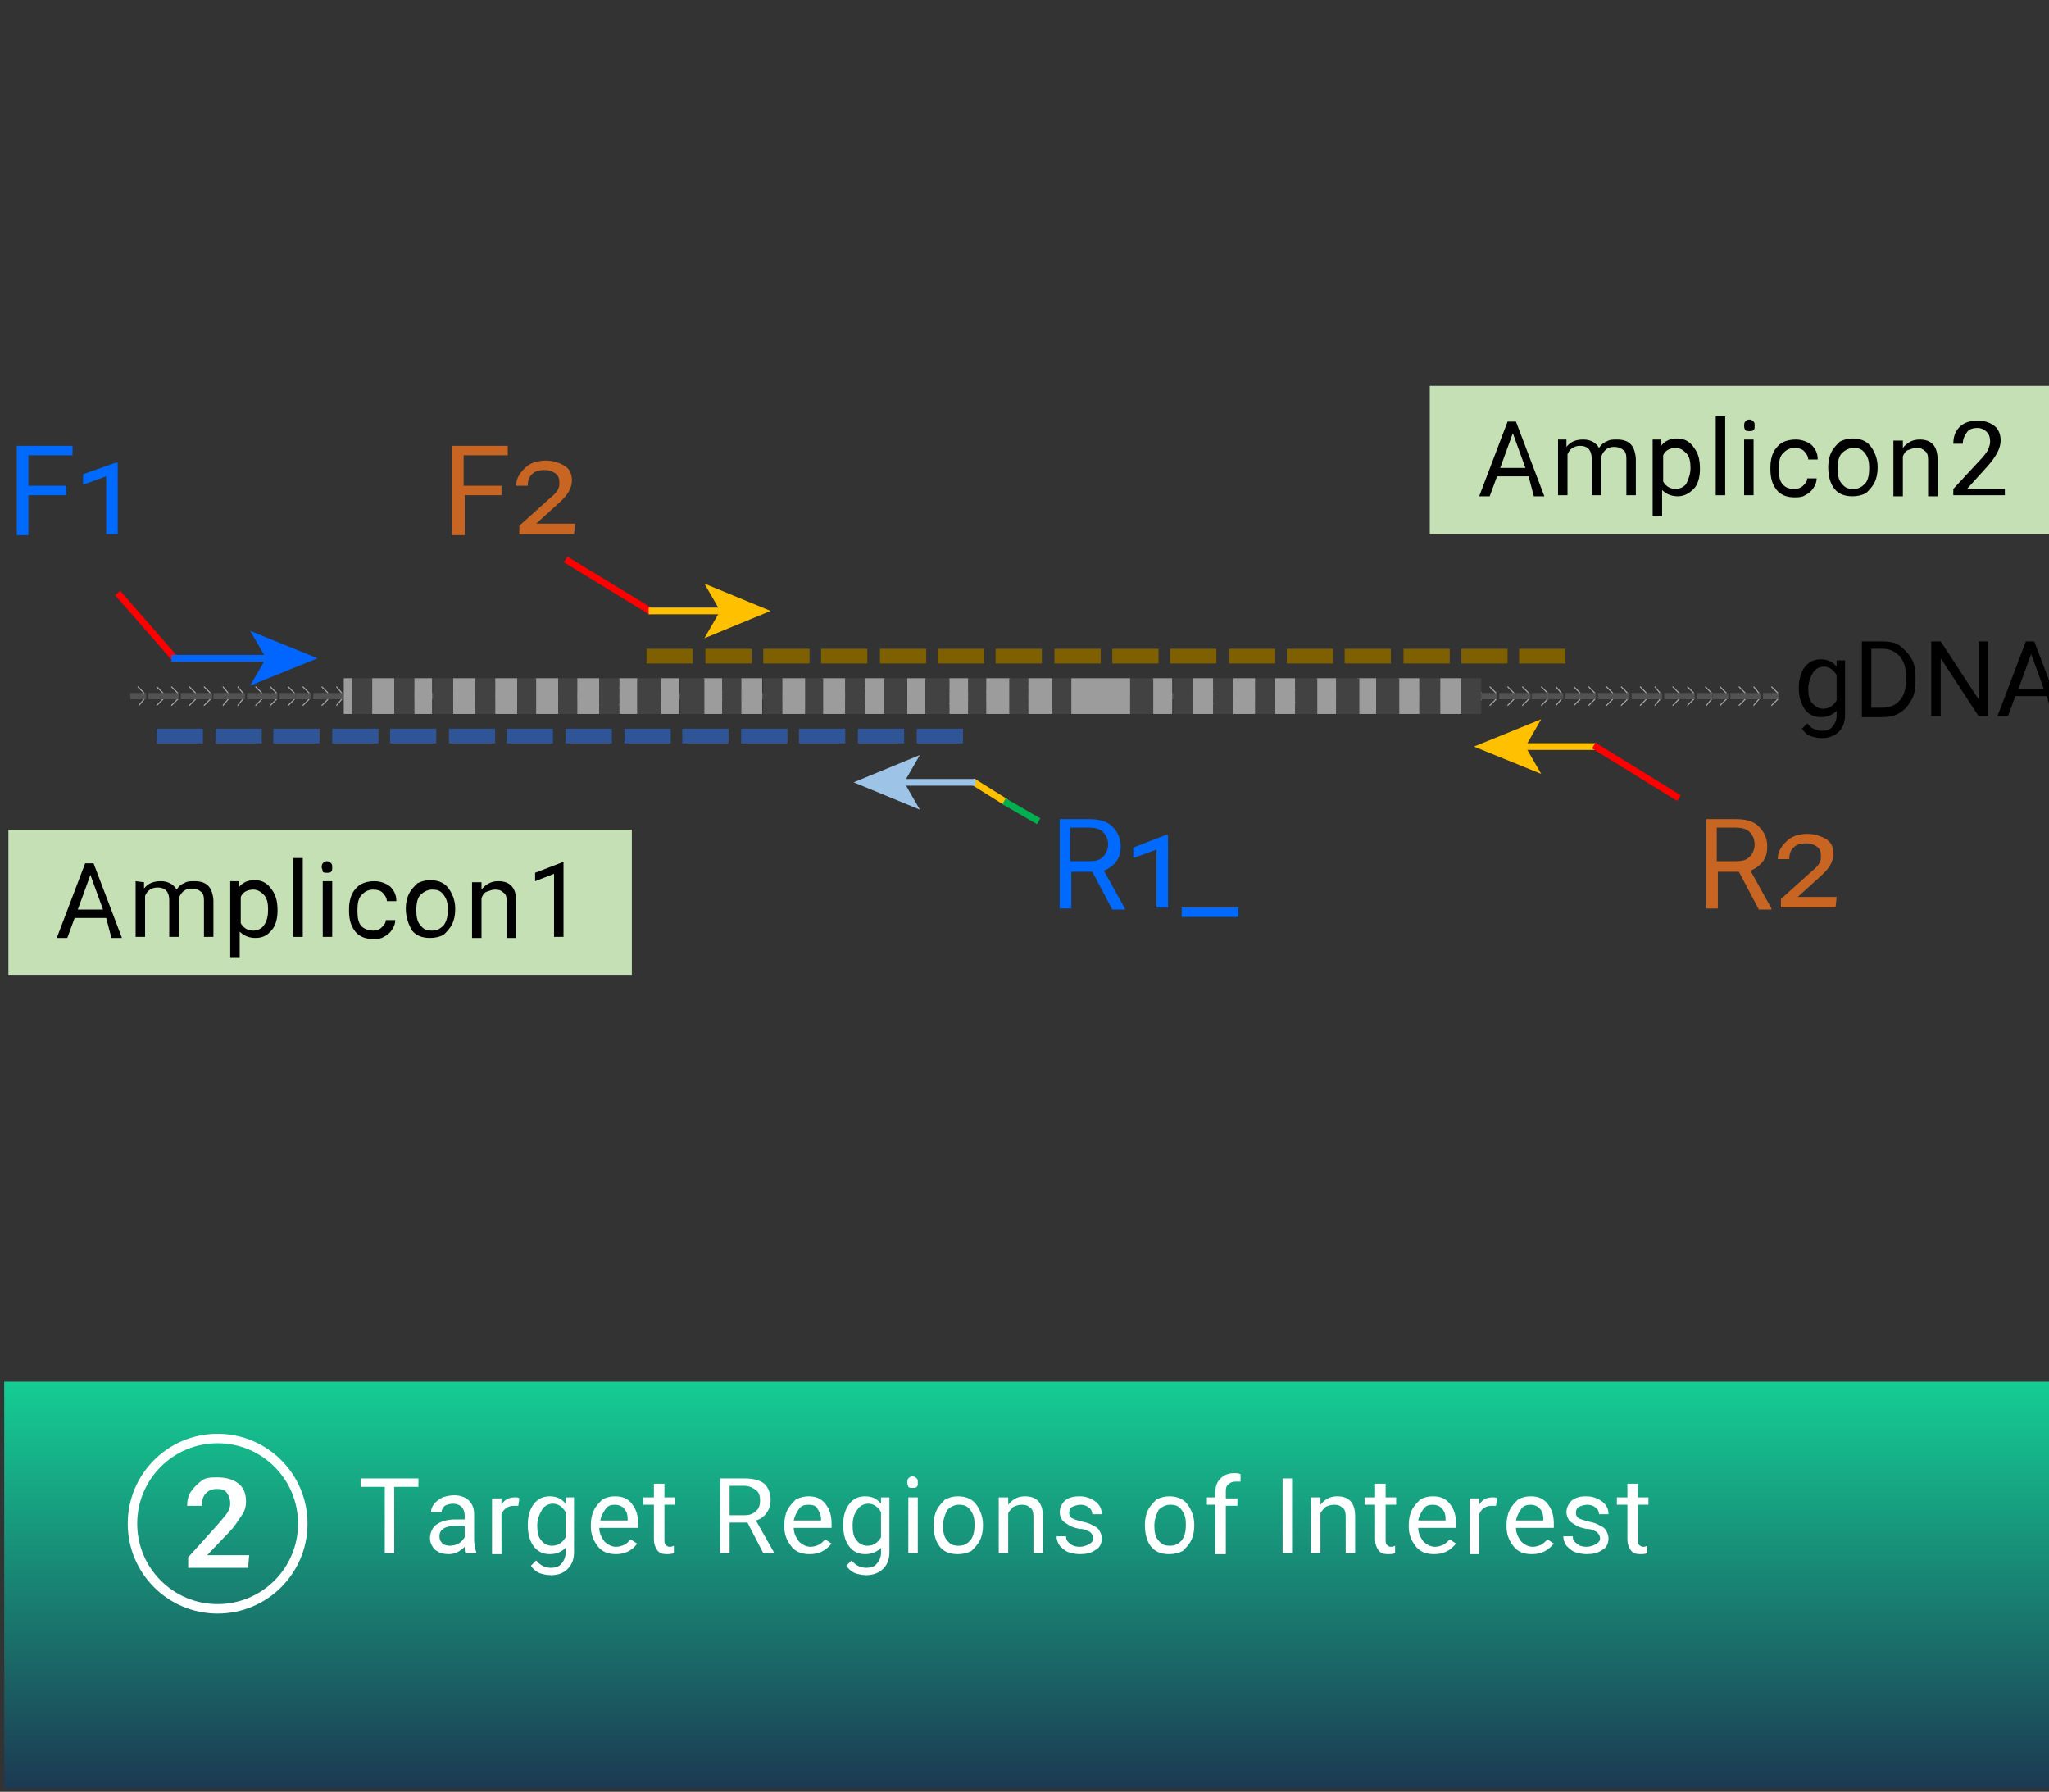 <?xml version="1.0" encoding="utf-8"?>
<!-- Generator: Adobe Illustrator 21.1.0, SVG Export Plug-In . SVG Version: 6.00 Build 0)  -->
<!DOCTYPE svg PUBLIC "-//W3C//DTD SVG 1.1//EN" "http://www.w3.org/Graphics/SVG/1.1/DTD/svg11.dtd">
<svg version="1.1" xmlns="http://www.w3.org/2000/svg" xmlns:xlink="http://www.w3.org/1999/xlink" x="0px" y="0px"
	 viewBox="0 0 194.9 170.4" style="enable-background:new 0 0 194.9 170.4;" xml:space="preserve">
<rect x="0" y="0" width="194.9" height="170.4" fill="#333333" stroke="none"/>
<style type="text/css">
	.st0{fill:#FFFFFF;}
	.st1{fill:#3AA47D;}
	.st2{fill:#373E49;}
	.st3{fill:url(#SVGID_1_);}
	.st4{fill:none;stroke:#FFFFFF;stroke-width:0.9;stroke-miterlimit:10;}
	.st5{fill:#2F5597;}
	.st6{fill:#7F6000;}
	.st7{fill:#B5B5B5;}
	.st8{fill:none;stroke:#ADADAD;stroke-width:9.554537e-02;stroke-miterlimit:10;}
	.st9{fill:#525252;}
	.st10{fill:#9C9C9C;}
	.st11{fill:#424242;}
	.st12{fill:#006AFF;}
	.st13{fill:#C96522;}
	.st14{fill:#C5E0B4;}
	.st15{fill:none;stroke:#FF0000;stroke-width:0.637;stroke-miterlimit:10;}
	.st16{fill:none;stroke:#0066FF;stroke-width:0.637;stroke-miterlimit:10;}
	.st17{fill:#0066FF;}
	.st18{fill:none;stroke:#FFC000;stroke-width:0.637;stroke-miterlimit:10;}
	.st19{fill:#FFC000;}
	.st20{fill:none;stroke:#00B050;stroke-width:0.637;stroke-miterlimit:10;}
	.st21{fill:none;stroke:#9DC3E6;stroke-width:0.637;stroke-miterlimit:10;}
	.st22{fill:#9DC3E6;}
	.st23{fill:url(#SVGID_2_);}
	.st24{fill:none;stroke:#FF2727;stroke-width:1.32;stroke-linecap:round;stroke-miterlimit:10;}
	.st25{fill:none;stroke:#2881FF;stroke-width:1.32;stroke-miterlimit:10;}
	.st26{fill:none;stroke:#5B7AAF;stroke-width:1.32;stroke-miterlimit:10;}
	.st27{fill:none;stroke:#BDD7EF;stroke-width:1.32;stroke-miterlimit:10;}
	.st28{fill:none;stroke:#2CC472;stroke-width:1.32;stroke-linecap:round;stroke-miterlimit:10;}
	.st29{fill:none;stroke:#FFC000;stroke-width:1.32;stroke-miterlimit:10;}
	.st30{fill:none;stroke:#21BF69;stroke-width:1.32;stroke-linecap:round;stroke-miterlimit:10;}
	.st31{fill:none;stroke:#A2883A;stroke-width:1.32;stroke-miterlimit:10;}
	.st32{fill:none;stroke:#997F2C;stroke-width:1.32;stroke-miterlimit:10;}
	.st33{fill:none;stroke:#FF5656;stroke-width:1.32;stroke-linecap:round;stroke-miterlimit:10;}
	.st34{fill:url(#SVGID_3_);}
	.st35{fill:none;stroke:#FF2727;stroke-width:0.978;stroke-linecap:round;stroke-miterlimit:10;}
	.st36{fill:none;stroke:#2881FF;stroke-width:0.978;stroke-miterlimit:10;}
	.st37{fill:none;stroke:#5B7AAF;stroke-width:0.978;stroke-miterlimit:10;}
	.st38{fill:none;stroke:#BDD7EF;stroke-width:0.978;stroke-miterlimit:10;}
	.st39{fill:none;stroke:#2CC472;stroke-width:0.978;stroke-linecap:round;stroke-miterlimit:10;}
	.st40{fill:none;stroke:#FFC000;stroke-width:0.978;stroke-miterlimit:10;}
	.st41{fill:none;stroke:#C96522;stroke-miterlimit:10;}
</style>
<g id="Layer_2">
</g>
<g id="Layer_4">
</g>
<g id="Layer_5">
	<g id="Layer_5_1_">
		<g>
			<rect x="14.9" y="69.3" class="st5" width="4.4" height="1.4"/>
			<rect x="20.5" y="69.3" class="st5" width="4.4" height="1.4"/>
			<rect x="26" y="69.3" class="st5" width="4.4" height="1.4"/>
			<rect x="31.6" y="69.3" class="st5" width="4.4" height="1.4"/>
			<rect x="37.1" y="69.3" class="st5" width="4.4" height="1.4"/>
			<rect x="42.7" y="69.3" class="st5" width="4.4" height="1.4"/>
			<rect x="48.2" y="69.3" class="st5" width="4.4" height="1.4"/>
			<rect x="53.8" y="69.3" class="st5" width="4.4" height="1.4"/>
			<rect x="59.4" y="69.3" class="st5" width="4.4" height="1.4"/>
			<rect x="64.9" y="69.3" class="st5" width="4.4" height="1.4"/>
			<rect x="70.5" y="69.3" class="st5" width="4.4" height="1.4"/>
			<rect x="76" y="69.3" class="st5" width="4.4" height="1.4"/>
			<rect x="81.6" y="69.3" class="st5" width="4.4" height="1.4"/>
			<rect x="87.2" y="69.3" class="st5" width="4.4" height="1.4"/>
			<g>
				<rect x="61.5" y="61.7" class="st6" width="4.4" height="1.4"/>
				<rect x="67.1" y="61.7" class="st6" width="4.4" height="1.4"/>
				<rect x="72.6" y="61.7" class="st6" width="4.4" height="1.4"/>
				<rect x="78.1" y="61.7" class="st6" width="4.4" height="1.4"/>
				<rect x="83.7" y="61.7" class="st6" width="4.4" height="1.4"/>
				<rect x="89.2" y="61.7" class="st6" width="4.4" height="1.4"/>
				<rect x="94.7" y="61.7" class="st6" width="4.4" height="1.4"/>
				<rect x="100.3" y="61.7" class="st6" width="4.4" height="1.4"/>
				<rect x="105.8" y="61.7" class="st6" width="4.4" height="1.4"/>
				<rect x="111.3" y="61.7" class="st6" width="4.4" height="1.4"/>
				<rect x="116.9" y="61.7" class="st6" width="4.4" height="1.4"/>
				<rect x="122.4" y="61.7" class="st6" width="4.4" height="1.4"/>
				<rect x="127.9" y="61.7" class="st6" width="4.4" height="1.4"/>
				<rect x="133.5" y="61.7" class="st6" width="4.4" height="1.4"/>
				<rect x="139" y="61.7" class="st6" width="4.4" height="1.4"/>
				<rect x="144.5" y="61.7" class="st6" width="4.4" height="1.4"/>
				<g>
					<polyline class="st8" points="13.1,65.3 13.7,65.9 13.7,66.5 13.2,67.1 					"/>
					<polyline class="st8" points="14.9,65.3 15.5,65.9 15.5,66.5 14.9,67.1 					"/>
					<rect x="12.4" y="65.9" class="st9" width="1.5" height="0.6"/>
					<rect x="14.1" y="65.9" class="st9" width="1.5" height="0.6"/>
				</g>
				<g>
					<polyline class="st8" points="16.3,65.3 16.9,65.9 16.9,66.5 16.3,67.1 					"/>
					<polyline class="st8" points="18,65.3 18.6,65.9 18.6,66.5 18,67.1 					"/>
					<rect x="15.5" y="65.9" class="st9" width="1.5" height="0.6"/>
					<rect x="17.2" y="65.9" class="st9" width="1.5" height="0.6"/>
				</g>
				<g>
					<polyline class="st8" points="19.4,65.3 20,65.9 20,66.5 19.4,67.1 					"/>
					<polyline class="st8" points="21.2,65.3 21.7,65.9 21.7,66.5 21.2,67.1 					"/>
					<rect x="18.7" y="65.9" class="st9" width="1.5" height="0.6"/>
					<rect x="20.3" y="65.9" class="st9" width="1.5" height="0.6"/>
				</g>
				<g>
					<polyline class="st8" points="22.6,65.3 23.1,65.9 23.1,66.5 22.6,67.1 					"/>
					<polyline class="st8" points="24.3,65.3 24.9,65.9 24.9,66.5 24.3,67.1 					"/>
					<rect x="21.8" y="65.9" class="st9" width="1.5" height="0.6"/>
					<rect x="23.5" y="65.9" class="st9" width="1.5" height="0.6"/>
				</g>
				<g>
					<polyline class="st8" points="25.7,65.3 26.3,65.9 26.3,66.5 25.7,67.1 					"/>
					<polyline class="st8" points="27.4,65.3 28,65.9 28,66.5 27.4,67.1 					"/>
					<rect x="24.9" y="65.9" class="st9" width="1.5" height="0.6"/>
					<rect x="26.6" y="65.9" class="st9" width="1.5" height="0.6"/>
				</g>
				<g>
					<polyline class="st8" points="28.8,65.3 29.4,65.9 29.4,66.5 28.8,67.1 					"/>
					<polyline class="st8" points="30.6,65.3 31.2,65.9 31.2,66.5 30.6,67.1 					"/>
					<rect x="28.1" y="65.9" class="st9" width="1.5" height="0.6"/>
					<rect x="29.8" y="65.9" class="st9" width="1.5" height="0.6"/>
				</g>
				<g>
					<polyline class="st8" points="32,65.3 32.5,65.9 32.5,66.5 32,67.1 					"/>
					<polyline class="st8" points="33.7,65.3 34.3,65.9 34.3,66.5 33.7,67.1 					"/>
					<rect x="31.2" y="65.9" class="st9" width="1.5" height="0.6"/>
					<rect x="32.9" y="65.9" class="st9" width="1.5" height="0.6"/>
				</g>
				<g>
					<polyline class="st8" points="35.1,65.3 35.7,65.9 35.7,66.5 35.1,67.1 					"/>
					<polyline class="st8" points="36.8,65.3 37.4,65.9 37.4,66.5 36.9,67.1 					"/>
					<rect x="34.3" y="65.9" class="st9" width="1.5" height="0.6"/>
					<rect x="36" y="65.9" class="st9" width="1.5" height="0.6"/>
				</g>
				<g>
					<polyline class="st8" points="38.2,65.3 38.8,65.9 38.8,66.5 38.2,67.1 					"/>
					<polyline class="st8" points="40,65.3 40.6,65.9 40.6,66.5 40,67.1 					"/>
					<rect x="37.5" y="65.9" class="st9" width="1.5" height="0.6"/>
					<rect x="39.2" y="65.9" class="st9" width="1.5" height="0.6"/>
				</g>
				<g>
					<polyline class="st8" points="41.4,65.3 41.9,65.9 41.9,66.5 41.4,67.1 					"/>
					<polyline class="st8" points="43.1,65.3 43.7,65.9 43.7,66.5 43.1,67.1 					"/>
					<rect x="40.6" y="65.9" class="st9" width="1.5" height="0.6"/>
					<rect x="42.3" y="65.9" class="st9" width="1.5" height="0.6"/>
				</g>
				<g>
					<polyline class="st8" points="44.5,65.3 45.1,65.9 45.1,66.5 44.5,67.1 					"/>
					<polyline class="st8" points="46.3,65.3 46.8,65.9 46.8,66.5 46.3,67.1 					"/>
					<rect x="43.7" y="65.9" class="st9" width="1.5" height="0.6"/>
					<rect x="45.4" y="65.9" class="st9" width="1.5" height="0.6"/>
				</g>
				<g>
					<polyline class="st8" points="47.6,65.3 48.2,65.9 48.2,66.5 47.6,67.1 					"/>
					<polyline class="st8" points="49.4,65.3 50,65.9 50,66.5 49.4,67.1 					"/>
					<rect x="46.9" y="65.9" class="st9" width="1.5" height="0.6"/>
					<rect x="48.6" y="65.9" class="st9" width="1.5" height="0.6"/>
				</g>
				<g>
					<polyline class="st8" points="50.8,65.3 51.3,65.9 51.3,66.5 50.8,67.1 					"/>
					<polyline class="st8" points="52.5,65.3 53.1,65.9 53.1,66.5 52.5,67.1 					"/>
					<rect x="50" y="65.9" class="st9" width="1.5" height="0.6"/>
					<rect x="51.7" y="65.9" class="st9" width="1.5" height="0.6"/>
				</g>
				<g>
					<polyline class="st8" points="53.9,65.3 54.5,65.9 54.5,66.5 53.9,67.1 					"/>
					<polyline class="st8" points="55.7,65.3 56.2,65.9 56.2,66.5 55.7,67.1 					"/>
					<rect x="53.1" y="65.9" class="st9" width="1.5" height="0.6"/>
					<rect x="54.8" y="65.9" class="st9" width="1.5" height="0.6"/>
				</g>
				<g>
					<polyline class="st8" points="57,65.3 57.6,65.9 57.6,66.5 57,67.1 					"/>
					<polyline class="st8" points="58.8,65.3 59.4,65.9 59.4,66.5 58.8,67.1 					"/>
					<rect x="56.3" y="65.9" class="st9" width="1.5" height="0.6"/>
					<rect x="58" y="65.9" class="st9" width="1.5" height="0.6"/>
				</g>
				<g>
					<polyline class="st8" points="60.2,65.3 60.8,65.9 60.8,66.5 60.2,67.1 					"/>
					<polyline class="st8" points="61.9,65.3 62.5,65.9 62.5,66.5 61.9,67.1 					"/>
					<rect x="59.4" y="65.9" class="st9" width="1.5" height="0.6"/>
					<rect x="61.1" y="65.9" class="st9" width="1.5" height="0.6"/>
				</g>
				<g>
					<polyline class="st8" points="63.3,65.3 63.9,65.9 63.9,66.5 63.3,67.1 					"/>
					<polyline class="st8" points="65.1,65.3 65.6,65.9 65.6,66.5 65.1,67.1 					"/>
					<rect x="62.6" y="65.9" class="st9" width="1.5" height="0.6"/>
					<rect x="64.2" y="65.9" class="st9" width="1.5" height="0.6"/>
				</g>
				<g>
					<polyline class="st8" points="66.4,65.3 67,65.9 67,66.5 66.5,67.1 					"/>
					<polyline class="st8" points="68.2,65.3 68.8,65.9 68.8,66.5 68.2,67.1 					"/>
					<rect x="65.7" y="65.9" class="st9" width="1.5" height="0.6"/>
					<rect x="67.4" y="65.9" class="st9" width="1.5" height="0.6"/>
				</g>
				<g>
					<polyline class="st8" points="69.6,65.3 70.2,65.9 70.2,66.5 69.6,67.1 					"/>
					<polyline class="st8" points="71.3,65.3 71.9,65.9 71.9,66.5 71.3,67.1 					"/>
					<rect x="68.8" y="65.9" class="st9" width="1.5" height="0.6"/>
					<rect x="70.5" y="65.9" class="st9" width="1.5" height="0.6"/>
				</g>
				<g>
					<polyline class="st8" points="72.7,65.3 73.3,65.9 73.3,66.5 72.7,67.1 					"/>
					<polyline class="st8" points="74.5,65.3 75,65.9 75,66.5 74.5,67.1 					"/>
					<rect x="72" y="65.9" class="st9" width="1.5" height="0.6"/>
					<rect x="73.6" y="65.9" class="st9" width="1.5" height="0.6"/>
				</g>
				<g>
					<polyline class="st8" points="75.9,65.3 76.4,65.9 76.4,66.5 75.9,67.1 					"/>
					<polyline class="st8" points="77.6,65.3 78.2,65.9 78.2,66.5 77.6,67.1 					"/>
					<rect x="75.1" y="65.9" class="st9" width="1.5" height="0.6"/>
					<rect x="76.8" y="65.9" class="st9" width="1.5" height="0.6"/>
				</g>
				<g>
					<polyline class="st8" points="79,65.3 79.6,65.9 79.6,66.5 79,67.1 					"/>
					<polyline class="st8" points="80.7,65.3 81.3,65.9 81.3,66.5 80.7,67.1 					"/>
					<rect x="78.2" y="65.9" class="st9" width="1.5" height="0.6"/>
					<rect x="79.9" y="65.9" class="st9" width="1.5" height="0.6"/>
				</g>
				<g>
					<polyline class="st8" points="82.1,65.3 82.7,65.9 82.7,66.5 82.1,67.1 					"/>
					<polyline class="st8" points="83.9,65.3 84.4,65.9 84.4,66.5 83.9,67.1 					"/>
					<rect x="81.4" y="65.9" class="st9" width="1.5" height="0.6"/>
					<rect x="83" y="65.9" class="st9" width="1.5" height="0.6"/>
				</g>
				<g>
					<polyline class="st8" points="85.3,65.3 85.8,65.9 85.8,66.5 85.3,67.1 					"/>
					<polyline class="st8" points="87,65.3 87.6,65.9 87.6,66.5 87,67.1 					"/>
					<rect x="84.5" y="65.9" class="st9" width="1.5" height="0.6"/>
					<rect x="86.2" y="65.9" class="st9" width="1.5" height="0.6"/>
				</g>
				<g>
					<polyline class="st8" points="88.4,65.3 89,65.9 89,66.5 88.4,67.1 					"/>
					<polyline class="st8" points="90.1,65.3 90.7,65.9 90.7,66.5 90.1,67.1 					"/>
					<rect x="87.6" y="65.9" class="st9" width="1.5" height="0.6"/>
					<rect x="89.3" y="65.9" class="st9" width="1.5" height="0.6"/>
				</g>
				<g>
					<polyline class="st8" points="91.5,65.3 92.1,65.9 92.1,66.5 91.5,67.1 					"/>
					<polyline class="st8" points="93.3,65.3 93.9,65.9 93.9,66.5 93.3,67.1 					"/>
					<rect x="90.8" y="65.9" class="st9" width="1.5" height="0.6"/>
					<rect x="92.5" y="65.9" class="st9" width="1.5" height="0.6"/>
				</g>
				<g>
					<polyline class="st8" points="94.7,65.3 95.2,65.9 95.2,66.5 94.7,67.1 					"/>
					<polyline class="st8" points="96.4,65.3 97,65.9 97,66.5 96.4,67.1 					"/>
					<rect x="93.9" y="65.9" class="st9" width="1.5" height="0.6"/>
					<rect x="95.6" y="65.9" class="st9" width="1.5" height="0.6"/>
				</g>
				<g>
					<polyline class="st8" points="97.8,65.3 98.4,65.9 98.4,66.5 97.8,67.1 					"/>
					<polyline class="st8" points="99.5,65.3 100.1,65.9 100.1,66.5 99.6,67.1 					"/>
					<rect x="97" y="65.9" class="st9" width="1.5" height="0.6"/>
					<rect x="98.7" y="65.9" class="st9" width="1.5" height="0.6"/>
				</g>
				<g>
					<polyline class="st8" points="100.9,65.3 101.5,65.9 101.5,66.5 100.9,67.1 					"/>
					<polyline class="st8" points="102.7,65.3 103.3,65.9 103.3,66.5 102.7,67.1 					"/>
					<rect x="100.2" y="65.9" class="st9" width="1.5" height="0.6"/>
					<rect x="101.9" y="65.9" class="st9" width="1.5" height="0.6"/>
				</g>
				<g>
					<polyline class="st8" points="104.1,65.3 104.6,65.9 104.6,66.5 104.1,67.1 					"/>
					<polyline class="st8" points="105.8,65.3 106.4,65.9 106.4,66.5 105.8,67.1 					"/>
					<rect x="103.3" y="65.9" class="st9" width="1.5" height="0.6"/>
					<rect x="105" y="65.9" class="st9" width="1.5" height="0.6"/>
				</g>
				<g>
					<polyline class="st8" points="107.2,65.3 107.8,65.9 107.8,66.5 107.2,67.1 					"/>
					<polyline class="st8" points="109,65.3 109.5,65.9 109.5,66.5 109,67.1 					"/>
					<rect x="106.4" y="65.9" class="st9" width="1.5" height="0.6"/>
					<rect x="108.1" y="65.9" class="st9" width="1.5" height="0.6"/>
				</g>
				<g>
					<polyline class="st8" points="110.3,65.3 110.9,65.9 110.9,66.5 110.3,67.1 					"/>
					<polyline class="st8" points="112.1,65.3 112.7,65.9 112.7,66.5 112.1,67.1 					"/>
					<rect x="109.6" y="65.9" class="st9" width="1.5" height="0.6"/>
					<rect x="111.3" y="65.9" class="st9" width="1.5" height="0.6"/>
				</g>
				<g>
					<polyline class="st8" points="113.5,65.3 114,65.9 114,66.5 113.5,67.1 					"/>
					<polyline class="st8" points="115.2,65.3 115.8,65.9 115.8,66.5 115.2,67.1 					"/>
					<rect x="112.7" y="65.9" class="st9" width="1.5" height="0.6"/>
					<rect x="114.4" y="65.9" class="st9" width="1.5" height="0.6"/>
				</g>
				<g>
					<polyline class="st8" points="116.6,65.3 117.2,65.9 117.2,66.5 116.6,67.1 					"/>
					<polyline class="st8" points="118.4,65.3 118.9,65.9 118.9,66.5 118.4,67.1 					"/>
					<rect x="115.9" y="65.9" class="st9" width="1.5" height="0.6"/>
					<rect x="117.5" y="65.9" class="st9" width="1.5" height="0.6"/>
				</g>
				<g>
					<polyline class="st8" points="119.7,65.3 120.3,65.9 120.3,66.5 119.7,67.1 					"/>
					<polyline class="st8" points="121.5,65.3 122.1,65.9 122.1,66.5 121.5,67.1 					"/>
					<rect x="119" y="65.9" class="st9" width="1.5" height="0.6"/>
					<rect x="120.7" y="65.9" class="st9" width="1.5" height="0.6"/>
				</g>
				<g>
					<polyline class="st8" points="122.9,65.3 123.5,65.9 123.5,66.5 122.9,67.1 					"/>
					<polyline class="st8" points="124.6,65.3 125.2,65.9 125.2,66.5 124.6,67.1 					"/>
					<rect x="122.1" y="65.9" class="st9" width="1.5" height="0.6"/>
					<rect x="123.8" y="65.9" class="st9" width="1.5" height="0.6"/>
				</g>
				<g>
					<polyline class="st8" points="126,65.3 126.6,65.9 126.6,66.5 126,67.1 					"/>
					<polyline class="st8" points="127.8,65.3 128.3,65.9 128.3,66.5 127.8,67.1 					"/>
					<rect x="125.3" y="65.9" class="st9" width="1.5" height="0.6"/>
					<rect x="126.9" y="65.9" class="st9" width="1.5" height="0.6"/>
				</g>
				<g>
					<polyline class="st8" points="129.1,65.3 129.7,65.9 129.7,66.5 129.2,67.1 					"/>
					<polyline class="st8" points="130.9,65.3 131.5,65.9 131.5,66.5 130.9,67.1 					"/>
					<rect x="128.4" y="65.9" class="st9" width="1.5" height="0.6"/>
					<rect x="130.1" y="65.9" class="st9" width="1.5" height="0.6"/>
				</g>
				<g>
					<polyline class="st8" points="132.3,65.3 132.9,65.9 132.9,66.5 132.3,67.1 					"/>
					<polyline class="st8" points="134,65.3 134.6,65.9 134.6,66.5 134,67.1 					"/>
					<rect x="131.5" y="65.9" class="st9" width="1.5" height="0.6"/>
					<rect x="133.2" y="65.9" class="st9" width="1.5" height="0.6"/>
				</g>
				<g>
					<polyline class="st8" points="135.4,65.3 136,65.9 136,66.5 135.4,67.1 					"/>
					<polyline class="st8" points="137.2,65.3 137.7,65.9 137.7,66.5 137.2,67.1 					"/>
					<rect x="134.7" y="65.9" class="st9" width="1.5" height="0.6"/>
					<rect x="136.3" y="65.9" class="st9" width="1.5" height="0.6"/>
				</g>
				<g>
					<polyline class="st8" points="138.6,65.3 139.1,65.9 139.1,66.5 138.6,67.1 					"/>
					<polyline class="st8" points="140.3,65.3 140.9,65.9 140.9,66.5 140.3,67.1 					"/>
					<rect x="137.8" y="65.9" class="st9" width="1.5" height="0.6"/>
					<rect x="139.5" y="65.9" class="st9" width="1.5" height="0.6"/>
				</g>
				<g>
					<polyline class="st8" points="141.7,65.3 142.3,65.9 142.3,66.5 141.7,67.1 					"/>
					<polyline class="st8" points="143.4,65.3 144,65.9 144,66.5 143.4,67.1 					"/>
					<rect x="140.9" y="65.9" class="st9" width="1.5" height="0.6"/>
					<rect x="142.6" y="65.9" class="st9" width="1.5" height="0.6"/>
				</g>
				<g>
					<polyline class="st8" points="144.8,65.3 145.4,65.9 145.4,66.5 144.8,67.1 					"/>
					<polyline class="st8" points="146.6,65.3 147.2,65.9 147.2,66.5 146.6,67.1 					"/>
					<rect x="144.1" y="65.9" class="st9" width="1.5" height="0.6"/>
					<rect x="145.7" y="65.9" class="st9" width="1.5" height="0.6"/>
				</g>
				<g>
					<polyline class="st8" points="148,65.3 148.5,65.9 148.5,66.5 148,67.1 					"/>
					<polyline class="st8" points="149.7,65.3 150.3,65.9 150.3,66.5 149.7,67.1 					"/>
					<rect x="147.2" y="65.9" class="st9" width="1.5" height="0.6"/>
					<rect x="148.9" y="65.9" class="st9" width="1.5" height="0.6"/>
				</g>
				<g>
					<polyline class="st8" points="151.1,65.3 151.7,65.9 151.7,66.5 151.1,67.1 					"/>
					<polyline class="st8" points="152.8,65.3 153.4,65.9 153.4,66.5 152.8,67.1 					"/>
					<rect x="150.3" y="65.9" class="st9" width="1.5" height="0.6"/>
					<rect x="152" y="65.9" class="st9" width="1.5" height="0.6"/>
				</g>
				<g>
					<polyline class="st8" points="154.2,65.3 154.8,65.9 154.8,66.5 154.2,67.1 					"/>
					<polyline class="st8" points="156,65.3 156.6,65.9 156.6,66.5 156,67.1 					"/>
					<rect x="153.5" y="65.9" class="st9" width="1.5" height="0.6"/>
					<rect x="155.2" y="65.9" class="st9" width="1.5" height="0.6"/>
				</g>
				<g>
					<polyline class="st8" points="157.4,65.3 157.9,65.9 157.9,66.5 157.4,67.1 					"/>
					<polyline class="st8" points="159.1,65.3 159.7,65.9 159.7,66.5 159.1,67.1 					"/>
					<rect x="156.6" y="65.9" class="st9" width="1.5" height="0.6"/>
					<rect x="158.3" y="65.9" class="st9" width="1.5" height="0.6"/>
				</g>
				<g>
					<polyline class="st8" points="160.5,65.3 161.1,65.9 161.1,66.5 160.5,67.1 					"/>
					<polyline class="st8" points="162.2,65.3 162.8,65.9 162.8,66.5 162.3,67.1 					"/>
					<rect x="159.7" y="65.9" class="st9" width="1.5" height="0.6"/>
					<rect x="161.4" y="65.9" class="st9" width="1.5" height="0.6"/>
				</g>
				<g>
					<polyline class="st8" points="163.6,65.3 164.2,65.9 164.2,66.5 163.6,67.1 					"/>
					<polyline class="st8" points="165.4,65.3 166,65.9 166,66.5 165.4,67.1 					"/>
					<rect x="162.9" y="65.9" class="st9" width="1.5" height="0.6"/>
					<rect x="164.6" y="65.9" class="st9" width="1.5" height="0.6"/>
				</g>
				<g>
					<polyline class="st8" points="166.8,65.3 167.3,65.9 167.3,66.5 166.8,67.1 					"/>
					<polyline class="st8" points="168.5,65.3 169.1,65.9 169.1,66.5 168.5,67.1 					"/>
					<rect x="166" y="65.9" class="st9" width="1.5" height="0.6"/>
					<rect x="167.7" y="65.9" class="st9" width="1.5" height="0.6"/>
				</g>
			</g>
			<rect x="32.7" y="64.5" class="st10" width="0.8" height="3.4"/>
			<rect x="35.4" y="64.5" class="st10" width="2.1" height="3.4"/>
			<rect x="50.9" y="64.5" class="st10" width="2.2" height="3.4"/>
			<rect x="54.9" y="64.5" class="st10" width="2.1" height="3.4"/>
			<rect x="58.9" y="64.5" class="st10" width="1.8" height="3.4"/>
			<rect x="62.9" y="64.5" class="st10" width="1.7" height="3.4"/>
			<rect x="66.9" y="64.5" class="st10" width="1.8" height="3.4"/>
			<rect x="70.5" y="64.5" class="st10" width="2" height="3.4"/>
			<rect x="74.4" y="64.5" class="st10" width="2.2" height="3.4"/>
			<rect x="78.2" y="64.5" class="st10" width="2.2" height="3.4"/>
			<rect x="82.3" y="64.5" class="st10" width="1.9" height="3.4"/>
			<rect x="86.3" y="64.5" class="st10" width="1.8" height="3.4"/>
			<rect x="90.3" y="64.5" class="st10" width="1.8" height="3.4"/>
			<rect x="97.8" y="64.5" class="st10" width="2.3" height="3.4"/>
			<rect x="109.6" y="64.5" class="st10" width="1.9" height="3.4"/>
			<rect x="113.5" y="64.5" class="st10" width="1.9" height="3.4"/>
			<rect x="121.3" y="64.5" class="st10" width="1.9" height="3.4"/>
			<rect x="125.2" y="64.5" class="st10" width="1.9" height="3.4"/>
			<rect x="129.1" y="64.5" class="st10" width="1.8" height="3.4"/>
			<rect x="135" y="64.5" class="st11" width="2" height="3.4"/>
			<rect x="138.9" y="64.5" class="st11" width="2" height="3.4"/>
			<rect x="133" y="64.5" class="st10" width="2" height="3.4"/>
			<rect x="137" y="64.5" class="st10" width="2" height="3.4"/>
			<rect x="117.3" y="64.5" class="st10" width="2.1" height="3.4"/>
			<rect x="93.8" y="64.5" class="st10" width="2.3" height="3.4"/>
			<rect x="101.9" y="64.5" class="st10" width="5.6" height="3.4"/>
			<rect x="43.1" y="64.5" class="st10" width="2.1" height="3.4"/>
			<rect x="47.1" y="64.5" class="st10" width="2.1" height="3.4"/>
			<rect x="39.4" y="64.5" class="st10" width="1.7" height="3.4"/>
			<rect x="33.5" y="64.5" class="st11" width="1.9" height="3.4"/>
			<rect x="41.2" y="64.5" class="st11" width="1.9" height="3.4"/>
			<rect x="37.5" y="64.5" class="st11" width="1.9" height="3.4"/>
			<rect x="45.2" y="64.5" class="st11" width="1.9" height="3.4"/>
			<rect x="53.1" y="64.5" class="st11" width="1.8" height="3.4"/>
			<rect x="57" y="64.5" class="st11" width="1.9" height="3.4"/>
			<rect x="60.6" y="64.5" class="st11" width="2.3" height="3.4"/>
			<rect x="64.7" y="64.5" class="st11" width="2.3" height="3.4"/>
			<rect x="68.7" y="64.5" class="st11" width="1.8" height="3.4"/>
			<rect x="72.6" y="64.5" class="st11" width="1.8" height="3.4"/>
			<rect x="76.6" y="64.5" class="st11" width="1.7" height="3.4"/>
			<rect x="80.4" y="64.5" class="st11" width="1.9" height="3.4"/>
			<rect x="84.1" y="64.5" class="st11" width="2.2" height="3.4"/>
			<rect x="92.1" y="64.5" class="st11" width="1.7" height="3.4"/>
			<rect x="96" y="64.5" class="st11" width="1.8" height="3.4"/>
			<rect x="100.1" y="64.5" class="st11" width="1.8" height="3.4"/>
			<rect x="107.5" y="64.5" class="st11" width="2.2" height="3.4"/>
			<rect x="111.6" y="64.5" class="st11" width="1.9" height="3.4"/>
			<rect x="115.4" y="64.5" class="st11" width="1.9" height="3.4"/>
			<rect x="119.4" y="64.5" class="st11" width="1.9" height="3.4"/>
			<rect x="127.1" y="64.5" class="st11" width="2.2" height="3.4"/>
			<rect x="130.9" y="64.5" class="st11" width="2.2" height="3.4"/>
			<rect x="123.2" y="64.5" class="st11" width="2.1" height="3.4"/>
			<rect x="88" y="64.5" class="st11" width="2.3" height="3.4"/>
			<rect x="49.2" y="64.5" class="st11" width="1.8" height="3.4"/>
			<g>
				<path class="st12" d="M6.3,47.1H2.7v3.8H1.6v-8.5h5.3v0.9H2.7v2.9h3.6L6.3,47.1L6.3,47.1z"/>
				<path class="st12" d="M11.2,50.8h-1.1v-5.5l-2.2,0.8v-1L11,44h0.2V50.8z"/>
			</g>
			<g>
				<path class="st13" d="M47.8,47.1h-3.6v3.8H43v-8.5h5.3v0.9h-4.2v2.9h3.6v0.9H47.8z"/>
				<path class="st13" d="M54.6,50.8h-5.2V50l3-2.7c0.5-0.4,0.8-0.8,0.8-1.2v-0.3c0-0.3-0.1-0.6-0.4-0.8s-0.6-0.3-1-0.3
					c-0.5,0-0.9,0.1-1.2,0.4s-0.4,0.6-0.4,1.1h-1.1c0-0.4,0.1-0.8,0.4-1.2s0.6-0.7,1-0.9s0.9-0.3,1.4-0.3c0.7,0,1.3,0.2,1.8,0.5
					s0.7,0.8,0.7,1.4c0,0.7-0.4,1.4-1.2,2.1l-2.2,2h3.7L54.6,50.8L54.6,50.8z"/>
			</g>
			<g>
				<path d="M171.1,65.4c0-0.8,0.2-1.5,0.6-2s0.9-0.7,1.5-0.7s1.1,0.2,1.5,0.7v-0.6h0.8V68c0,0.7-0.2,1.2-0.6,1.6
					c-0.4,0.4-1,0.6-1.6,0.6c-0.4,0-0.8-0.1-1.1-0.2s-0.6-0.4-0.8-0.7l0.5-0.5c0.4,0.5,0.9,0.7,1.4,0.7c0.4,0,0.8-0.1,1-0.4
					c0.2-0.2,0.4-0.6,0.4-1v-0.5c-0.4,0.4-0.9,0.6-1.5,0.6s-1.1-0.2-1.5-0.7C171.3,66.9,171.1,66.3,171.1,65.4z M172,65.5
					c0,0.6,0.1,1.1,0.4,1.4s0.6,0.5,1,0.5c0.6,0,1-0.3,1.3-0.8v-2.4c-0.3-0.5-0.7-0.8-1.2-0.8c-0.4,0-0.8,0.2-1,0.5
					S172,64.8,172,65.5z"/>
				<path d="M177.1,68.1V61h2c0.6,0,1.2,0.1,1.6,0.4s0.8,0.7,1.1,1.2s0.4,1.1,0.4,1.7v0.5c0,0.7-0.1,1.3-0.4,1.8
					c-0.3,0.5-0.6,0.9-1.1,1.2c-0.5,0.3-1,0.4-1.7,0.4h-1.9V68.1z M178,61.7v5.6h1c0.7,0,1.3-0.2,1.7-0.7c0.4-0.4,0.6-1.1,0.6-1.9
					v-0.4c0-0.8-0.2-1.4-0.6-1.9c-0.4-0.4-0.9-0.7-1.6-0.7H178z"/>
				<path d="M189.1,68.1h-0.9l-3.6-5.5v5.5h-0.9V61h0.9l3.6,5.5V61h0.9V68.1z"/>
				<path d="M194.7,66.2h-3l-0.7,1.9h-1l2.7-7.1h0.8l2.7,7.1h-1L194.7,66.2z M192,65.5h2.4l-1.2-3.3L192,65.5z"/>
			</g>
			<rect x="0.8" y="78.9" class="st14" width="59.3" height="13.8"/>
			<g>
				<path d="M10.1,87.3h-3l-0.7,1.9h-1l2.7-7.1h0.8l2.7,7.1h-1L10.1,87.3z M7.4,86.5h2.4l-1.2-3.3L7.4,86.5z"/>
				<path d="M13.7,83.9v0.6c0.4-0.5,0.9-0.7,1.6-0.7s1.2,0.3,1.5,0.8c0.2-0.3,0.4-0.5,0.7-0.6c0.3-0.2,0.6-0.2,1-0.2
					c1.2,0,1.7,0.6,1.8,1.8v3.5h-0.9v-3.5c0-0.4-0.1-0.7-0.3-0.8c-0.2-0.2-0.5-0.3-0.9-0.3c-0.3,0-0.6,0.1-0.8,0.3
					C17.2,85,17,85.3,17,85.6v3.5h-0.9v-3.5c0-0.8-0.4-1.2-1.1-1.2c-0.6,0-1,0.3-1.2,0.8v3.9h-0.9v-5.3L13.7,83.9L13.7,83.9z"/>
				<path d="M26.4,86.6c0,0.8-0.2,1.5-0.6,1.9c-0.4,0.5-0.9,0.7-1.5,0.7s-1.1-0.2-1.5-0.6v2.5h-0.9v-7.3h0.8v0.6
					c0.4-0.5,0.9-0.7,1.5-0.7s1.1,0.2,1.5,0.7C26.2,85,26.4,85.6,26.4,86.6L26.4,86.6z M25.5,86.5c0-0.6-0.1-1.1-0.4-1.4
					s-0.6-0.5-1-0.5c-0.5,0-1,0.2-1.2,0.7v2.5c0.3,0.5,0.7,0.7,1.2,0.7c0.4,0,0.8-0.2,1-0.5C25.4,87.6,25.5,87.1,25.5,86.5z"/>
				<path d="M28.8,89.1h-0.9v-7.5h0.9V89.1z"/>
				<path d="M30.6,82.5c0-0.1,0-0.3,0.1-0.4s0.2-0.2,0.4-0.2s0.3,0.1,0.4,0.2s0.1,0.2,0.1,0.4s0,0.3-0.1,0.4S31.3,83,31.1,83
					s-0.3,0-0.4-0.1C30.7,82.7,30.6,82.6,30.6,82.5z M31.6,89.1h-0.9v-5.3h0.9V89.1z"/>
				<path d="M35.5,88.5c0.3,0,0.6-0.1,0.8-0.3s0.4-0.4,0.4-0.7h0.9c0,0.3-0.1,0.6-0.3,0.9s-0.4,0.5-0.8,0.7c-0.3,0.2-0.7,0.2-1,0.2
					c-0.7,0-1.3-0.2-1.7-0.7c-0.4-0.5-0.6-1.1-0.6-2v-0.2c0-0.5,0.1-1,0.3-1.4s0.5-0.7,0.8-0.9c0.4-0.2,0.8-0.3,1.3-0.3
					c0.6,0,1.1,0.2,1.5,0.5c0.4,0.4,0.6,0.8,0.6,1.4h-0.9c0-0.3-0.2-0.6-0.4-0.8c-0.2-0.2-0.5-0.3-0.9-0.3c-0.5,0-0.8,0.2-1.1,0.5
					c-0.3,0.3-0.4,0.8-0.4,1.4v0.2c0,0.6,0.1,1.1,0.4,1.4C34.6,88.3,35,88.5,35.5,88.5z"/>
				<path d="M38.6,86.4c0-0.5,0.1-1,0.3-1.4c0.2-0.4,0.5-0.7,0.8-1c0.4-0.2,0.8-0.3,1.2-0.3c0.7,0,1.3,0.2,1.7,0.7
					c0.4,0.5,0.7,1.2,0.7,2v0.1c0,0.5-0.1,1-0.3,1.4c-0.2,0.4-0.5,0.7-0.8,1c-0.4,0.2-0.8,0.3-1.3,0.3c-0.7,0-1.3-0.2-1.7-0.7
					C38.9,88,38.6,87.3,38.6,86.4L38.6,86.4z M39.6,86.6c0,0.6,0.1,1.1,0.4,1.4c0.3,0.4,0.6,0.5,1.1,0.5s0.8-0.2,1.1-0.5
					c0.3-0.4,0.4-0.9,0.4-1.5s-0.1-1-0.4-1.4s-0.6-0.5-1.1-0.5c-0.4,0-0.8,0.2-1.1,0.5C39.7,85.4,39.6,85.9,39.6,86.6z"/>
				<path d="M45.8,83.9v0.7c0.4-0.5,0.9-0.8,1.6-0.8c1.1,0,1.7,0.6,1.7,1.9v3.5h-0.9v-3.5c0-0.4-0.1-0.7-0.3-0.8
					c-0.2-0.2-0.4-0.3-0.8-0.3c-0.3,0-0.5,0.1-0.8,0.2s-0.4,0.4-0.5,0.6v3.8h-0.9v-5.3L45.8,83.9L45.8,83.9z"/>
				<path d="M53.6,89.1h-0.9v-6l-1.8,0.7V83l2.6-1h0.1L53.6,89.1L53.6,89.1z"/>
			</g>
			<rect x="136" y="36.7" class="st14" width="59.3" height="14.1"/>
			<g>
				<path d="M145.4,45.3h-3l-0.7,1.9h-1l2.7-7.1h0.8l2.7,7.1h-1L145.4,45.3z M142.7,44.5h2.4l-1.2-3.3L142.7,44.5z"/>
				<path d="M149,41.9v0.6c0.4-0.5,0.9-0.7,1.6-0.7c0.7,0,1.2,0.3,1.5,0.8c0.2-0.3,0.4-0.5,0.7-0.6c0.3-0.2,0.6-0.2,1-0.2
					c1.2,0,1.7,0.6,1.8,1.8v3.5h-0.9v-3.5c0-0.4-0.1-0.7-0.3-0.8c-0.2-0.2-0.5-0.3-0.9-0.3c-0.3,0-0.6,0.1-0.8,0.3s-0.4,0.5-0.4,0.8
					v3.5h-0.9v-3.5c0-0.8-0.4-1.2-1.1-1.2c-0.6,0-1,0.3-1.2,0.8v3.9h-0.9v-5.3h0.8V41.9z"/>
				<path d="M161.7,44.6c0,0.8-0.2,1.5-0.6,1.9s-0.9,0.7-1.5,0.7s-1.1-0.2-1.5-0.6v2.5h-0.9v-7.3h0.8v0.6c0.4-0.5,0.9-0.7,1.5-0.7
					s1.1,0.2,1.5,0.7C161.5,43,161.7,43.6,161.7,44.6L161.7,44.6z M160.8,44.5c0-0.6-0.1-1.1-0.4-1.4s-0.6-0.5-1-0.5
					c-0.5,0-1,0.2-1.2,0.7v2.5c0.3,0.5,0.7,0.7,1.2,0.7c0.4,0,0.8-0.2,1-0.5C160.6,45.6,160.8,45.1,160.8,44.5z"/>
				<path d="M164.1,47.1h-0.9v-7.5h0.9V47.1z"/>
				<path d="M165.9,40.5c0-0.1,0-0.3,0.1-0.4c0.1-0.1,0.2-0.2,0.4-0.2s0.3,0.1,0.4,0.2s0.1,0.2,0.1,0.4s0,0.3-0.1,0.4
					s-0.2,0.1-0.4,0.1s-0.3,0-0.4-0.1C165.9,40.7,165.9,40.6,165.9,40.5z M166.8,47.1h-0.9v-5.3h0.9V47.1z"/>
				<path d="M170.7,46.5c0.3,0,0.6-0.1,0.8-0.3s0.4-0.4,0.4-0.7h0.9c0,0.3-0.1,0.6-0.3,0.9s-0.4,0.5-0.8,0.7c-0.3,0.2-0.7,0.2-1,0.2
					c-0.7,0-1.3-0.2-1.7-0.7s-0.6-1.1-0.6-2v-0.2c0-0.5,0.1-1,0.3-1.4s0.5-0.7,0.8-0.9c0.4-0.2,0.8-0.3,1.3-0.3
					c0.6,0,1.1,0.2,1.5,0.5c0.4,0.4,0.6,0.8,0.6,1.4H172c0-0.3-0.2-0.6-0.4-0.8s-0.5-0.3-0.9-0.3c-0.5,0-0.8,0.2-1.1,0.5
					s-0.4,0.8-0.4,1.4v0.2c0,0.6,0.1,1.1,0.4,1.4S170.2,46.5,170.7,46.5z"/>
				<path d="M173.9,44.4c0-0.5,0.1-1,0.3-1.4s0.5-0.7,0.8-1c0.4-0.2,0.8-0.3,1.2-0.3c0.7,0,1.3,0.2,1.7,0.7s0.7,1.2,0.7,2v0.1
					c0,0.5-0.1,1-0.3,1.4s-0.5,0.7-0.8,1c-0.4,0.2-0.8,0.3-1.3,0.3c-0.7,0-1.3-0.2-1.7-0.7C174.1,46,173.9,45.3,173.9,44.4
					L173.9,44.4z M174.8,44.6c0,0.6,0.1,1.1,0.4,1.4c0.3,0.4,0.6,0.5,1.1,0.5s0.8-0.2,1.1-0.5s0.4-0.9,0.4-1.5s-0.1-1-0.4-1.4
					c-0.3-0.4-0.6-0.5-1.1-0.5c-0.4,0-0.8,0.2-1.1,0.5S174.8,43.9,174.8,44.6z"/>
				<path d="M181,41.9v0.7c0.4-0.5,0.9-0.8,1.6-0.8c1.1,0,1.7,0.6,1.7,1.9v3.5h-0.9v-3.5c0-0.4-0.1-0.7-0.3-0.8
					c-0.2-0.2-0.4-0.3-0.8-0.3c-0.3,0-0.5,0.1-0.8,0.2s-0.4,0.4-0.5,0.6v3.8h-0.9v-5.3C180.1,41.9,181,41.9,181,41.9z"/>
				<path d="M190.5,47.1h-4.7v-0.6l2.5-2.7c0.4-0.4,0.6-0.7,0.8-1c0.1-0.3,0.2-0.5,0.2-0.8c0-0.4-0.1-0.7-0.3-0.9s-0.5-0.4-0.9-0.4
					s-0.8,0.1-1,0.4c-0.2,0.3-0.4,0.6-0.4,1.1h-0.9c0-0.7,0.2-1.2,0.6-1.6c0.4-0.4,1-0.6,1.7-0.6s1.2,0.2,1.6,0.5s0.6,0.8,0.6,1.4
					c0,0.7-0.4,1.5-1.3,2.5l-1.9,2.1h3.6v0.6H190.5z"/>
			</g>
			<g>
				<g>
					<path class="st12" d="M103.9,82.9h-2v3.5h-1.1v-8.5h2.8c1,0,1.7,0.2,2.2,0.7s0.8,1.1,0.8,1.9c0,0.5-0.1,1-0.4,1.4
						s-0.7,0.7-1.2,0.9l2,3.6v0.1h-1.2L103.9,82.9z M101.9,81.9h1.7c0.6,0,1-0.1,1.3-0.4s0.5-0.7,0.5-1.2s-0.2-0.9-0.5-1.2
						s-0.8-0.4-1.4-0.4h-1.7v3.2H101.9z"/>
					<path class="st12" d="M111.1,86.3H110v-5.5l-2.2,0.8v-1l3.1-1.2h0.2V86.3z"/>
					<path class="st12" d="M117.8,87.2h-5.4v-0.9h5.4V87.2z"/>
				</g>
			</g>
			<g>
				<g>
					<path class="st13" d="M165.4,82.9h-2v3.5h-1.1v-8.5h2.8c1,0,1.7,0.2,2.2,0.7s0.8,1.1,0.8,1.9c0,0.5-0.1,1-0.4,1.4
						s-0.7,0.7-1.2,0.9l2,3.6v0.1h-1.2L165.4,82.9z M163.4,81.9h1.7c0.6,0,1-0.1,1.3-0.4s0.5-0.7,0.5-1.2s-0.2-0.9-0.5-1.2
						s-0.8-0.4-1.4-0.4h-1.7v3.2H163.4z"/>
					<path class="st13" d="M174.6,86.3h-5.2v-0.8l3-2.7c0.5-0.4,0.8-0.8,0.8-1.2v-0.3c0-0.3-0.1-0.6-0.4-0.8s-0.6-0.3-1-0.3
						c-0.5,0-0.9,0.1-1.2,0.4s-0.4,0.6-0.4,1.1h-1.1c0-0.4,0.1-0.8,0.4-1.2s0.6-0.7,1-0.9s0.9-0.3,1.4-0.3c0.7,0,1.3,0.2,1.8,0.5
						s0.7,0.8,0.7,1.4c0,0.7-0.4,1.4-1.2,2.1l-2.2,2h3.7L174.6,86.3L174.6,86.3z"/>
				</g>
			</g>
			<line class="st15" x1="11.2" y1="56.4" x2="16.7" y2="62.7"/>
			<g>
				<g>
					<line class="st16" x1="16.3" y1="62.6" x2="25.7" y2="62.6"/>
					<g>
						<polygon class="st17" points="30.2,62.6 23.8,65.2 25.3,62.6 23.8,60 						"/>
					</g>
				</g>
			</g>
			<line class="st15" x1="53.8" y1="53.2" x2="62" y2="58.2"/>
			<g>
				<g>
					<line class="st18" x1="61.7" y1="58.1" x2="68.8" y2="58.1"/>
					<g>
						<polygon class="st19" points="73.3,58.1 67,60.7 68.5,58.1 67,55.5 						"/>
					</g>
				</g>
			</g>
			<line class="st18" x1="95.7" y1="76.3" x2="92.5" y2="74.3"/>
			<line class="st20" x1="98.8" y1="78.1" x2="95.5" y2="76.2"/>
			<g>
				<g>
					<line class="st21" x1="92.8" y1="74.4" x2="85.7" y2="74.4"/>
					<g>
						<polygon class="st22" points="81.2,74.4 87.5,71.8 86,74.4 87.5,77 						"/>
					</g>
				</g>
			</g>
			<g>
				<g>
					<line class="st18" x1="151.9" y1="71" x2="144.7" y2="71"/>
					<g>
						<polygon class="st19" points="140.2,71 146.6,68.4 145.1,71 146.6,73.6 						"/>
					</g>
				</g>
			</g>
			<line class="st15" x1="159.7" y1="75.9" x2="151.6" y2="70.9"/>
			
				<linearGradient id="SVGID_1_" gradientUnits="userSpaceOnUse" x1="-1168.75" y1="-1193.587" x2="-1130.05" y2="-1193.587" gradientTransform="matrix(0 -1 -1 0 -1095.737 -998.65)">
				<stop  offset="0" style="stop-color:#1C3952"/>
				<stop  offset="1" style="stop-color:#15CD94"/>
			</linearGradient>
			<rect x="0.4" y="131.4" class="st3" width="194.9" height="38.7"/>
			<g>
				<path class="st0" d="M39.8,141.4h-2.3v6.3h-0.9v-6.3h-2.3v-0.8h5.5L39.8,141.4L39.8,141.4z"/>
				<path class="st0" d="M44.3,147.7c-0.1-0.1-0.1-0.3-0.1-0.6c-0.4,0.4-0.9,0.7-1.5,0.7c-0.5,0-0.9-0.1-1.3-0.4
					c-0.3-0.3-0.5-0.7-0.5-1.1c0-0.5,0.2-1,0.6-1.3s1-0.5,1.8-0.5h0.9v-0.4c0-0.3-0.1-0.6-0.3-0.8c-0.2-0.2-0.5-0.3-0.8-0.3
					s-0.6,0.1-0.8,0.2c-0.2,0.2-0.3,0.4-0.3,0.6h-1c0-0.3,0.1-0.5,0.3-0.8c0.2-0.2,0.4-0.4,0.8-0.6c0.3-0.1,0.7-0.2,1.1-0.2
					c0.6,0,1.1,0.2,1.4,0.5s0.5,0.7,0.5,1.3v2.4c0,0.5,0.1,0.9,0.2,1.2v0.1L44.3,147.7L44.3,147.7z M42.8,147c0.3,0,0.6-0.1,0.8-0.2
					s0.4-0.3,0.6-0.6v-1.1h-0.7c-1.1,0-1.7,0.3-1.7,1c0,0.3,0.1,0.5,0.3,0.7C42.2,146.9,42.5,147,42.8,147z"/>
				<path class="st0" d="M49.3,143.2c-0.1,0-0.3,0-0.4,0c-0.6,0-1,0.3-1.2,0.8v3.8h-0.9v-5.3h0.9v0.6c0.3-0.5,0.7-0.7,1.3-0.7
					c0.2,0,0.3,0,0.4,0.1L49.3,143.2L49.3,143.2z"/>
				<path class="st0" d="M50.2,145c0-0.8,0.2-1.5,0.6-2s0.9-0.7,1.5-0.7s1.1,0.2,1.5,0.7v-0.6h0.8v5.2c0,0.7-0.2,1.2-0.6,1.6
					c-0.4,0.4-0.9,0.6-1.6,0.6c-0.4,0-0.8-0.1-1.1-0.2c-0.4-0.2-0.6-0.4-0.8-0.7l0.5-0.5c0.4,0.5,0.9,0.7,1.4,0.7
					c0.4,0,0.8-0.1,1-0.4c0.2-0.2,0.4-0.6,0.4-1v-0.5c-0.4,0.4-0.9,0.6-1.5,0.6s-1.1-0.2-1.5-0.7C50.4,146.6,50.2,145.9,50.2,145z
					 M51.1,145.1c0,0.6,0.1,1.1,0.4,1.4c0.2,0.3,0.6,0.5,1,0.5c0.6,0,1-0.3,1.3-0.8v-2.4c-0.3-0.5-0.7-0.8-1.2-0.8
					c-0.4,0-0.8,0.2-1,0.5C51.3,144,51.1,144.5,51.1,145.1z"/>
				<path class="st0" d="M58.6,147.8c-0.7,0-1.3-0.2-1.7-0.7c-0.4-0.5-0.7-1.1-0.7-1.9V145c0-0.5,0.1-1,0.3-1.4
					c0.2-0.4,0.5-0.7,0.8-1c0.4-0.2,0.7-0.3,1.2-0.3c0.7,0,1.2,0.2,1.6,0.7s0.6,1.1,0.6,1.9v0.4H57c0,0.5,0.2,0.9,0.5,1.3
					c0.3,0.3,0.7,0.5,1.1,0.5c0.3,0,0.6-0.1,0.8-0.2c0.2-0.1,0.4-0.3,0.6-0.5l0.6,0.4C60.1,147.5,59.4,147.8,58.6,147.8z
					 M58.5,143.1c-0.4,0-0.7,0.1-0.9,0.4c-0.2,0.3-0.4,0.6-0.5,1.1h2.6v-0.1c0-0.5-0.1-0.8-0.4-1.1
					C59.1,143.2,58.8,143.1,58.5,143.1z"/>
				<path class="st0" d="M63.2,141.1v1.3h1v0.7h-1v3.3c0,0.2,0,0.4,0.1,0.5s0.2,0.2,0.4,0.2c0.1,0,0.2,0,0.4-0.1v0.7
					c-0.2,0.1-0.5,0.1-0.7,0.1c-0.4,0-0.7-0.1-0.9-0.4s-0.3-0.6-0.3-1v-3.3h-1v-0.7h1v-1.3H63.2z"/>
				<path class="st0" d="M71.1,144.8h-1.7v2.9h-0.9v-7.1h2.4c0.8,0,1.4,0.2,1.8,0.5c0.4,0.4,0.6,0.9,0.6,1.6c0,0.4-0.1,0.8-0.4,1.2
					c-0.2,0.3-0.6,0.6-1,0.7l1.7,3v0.1h-1L71.1,144.8z M69.4,144.1h1.4c0.5,0,0.8-0.1,1.1-0.4c0.3-0.2,0.4-0.6,0.4-1s-0.1-0.8-0.4-1
					s-0.6-0.4-1.1-0.4h-1.4V144.1z"/>
				<path class="st0" d="M77,147.8c-0.7,0-1.3-0.2-1.7-0.7c-0.4-0.5-0.7-1.1-0.7-1.9V145c0-0.5,0.1-1,0.3-1.4c0.2-0.4,0.5-0.7,0.8-1
					c0.4-0.2,0.8-0.3,1.2-0.3c0.7,0,1.2,0.2,1.6,0.7s0.6,1.1,0.6,1.9v0.4h-3.6c0,0.5,0.2,0.9,0.5,1.3c0.3,0.3,0.7,0.5,1.1,0.5
					c0.3,0,0.6-0.1,0.8-0.2c0.2-0.1,0.4-0.3,0.6-0.5l0.6,0.4C78.5,147.5,77.9,147.8,77,147.8z M76.9,143.1c-0.4,0-0.7,0.1-0.9,0.4
					c-0.2,0.3-0.4,0.6-0.5,1.1h2.6v-0.1c0-0.5-0.2-0.8-0.4-1.1C77.6,143.2,77.3,143.1,76.9,143.1z"/>
				<path class="st0" d="M80.2,145c0-0.8,0.2-1.5,0.6-2s0.9-0.7,1.5-0.7s1.1,0.2,1.5,0.7v-0.6h0.8v5.2c0,0.7-0.2,1.2-0.6,1.6
					c-0.4,0.4-1,0.6-1.6,0.6c-0.4,0-0.8-0.1-1.1-0.2c-0.4-0.2-0.6-0.4-0.8-0.7l0.5-0.5c0.4,0.5,0.9,0.7,1.4,0.7c0.4,0,0.8-0.1,1-0.4
					c0.2-0.2,0.4-0.6,0.4-1v-0.5c-0.4,0.4-0.9,0.6-1.5,0.6s-1.1-0.2-1.5-0.7C80.4,146.6,80.2,145.9,80.2,145z M81.1,145.1
					c0,0.6,0.1,1.1,0.4,1.4c0.2,0.3,0.6,0.5,1,0.5c0.6,0,1-0.3,1.3-0.8v-2.4c-0.3-0.5-0.7-0.8-1.2-0.8c-0.4,0-0.8,0.2-1,0.5
					C81.2,144,81.1,144.5,81.1,145.1z"/>
				<path class="st0" d="M86.3,141c0-0.1,0-0.3,0.1-0.4c0.1-0.1,0.2-0.2,0.4-0.2s0.3,0.1,0.4,0.2c0.1,0.1,0.1,0.2,0.1,0.4
					s0,0.3-0.1,0.4c-0.1,0.1-0.2,0.1-0.4,0.1s-0.3,0-0.4-0.1C86.4,141.3,86.3,141.2,86.3,141z M87.3,147.7h-0.9v-5.3h0.9V147.7z"/>
				<path class="st0" d="M88.8,145c0-0.5,0.1-1,0.3-1.4s0.5-0.7,0.8-1c0.4-0.2,0.8-0.3,1.2-0.3c0.7,0,1.3,0.2,1.7,0.7s0.7,1.2,0.7,2
					v0.1c0,0.5-0.1,1-0.3,1.4s-0.5,0.7-0.8,1c-0.4,0.2-0.8,0.3-1.3,0.3c-0.7,0-1.3-0.2-1.7-0.7S88.8,145.9,88.8,145L88.8,145z
					 M89.7,145.1c0,0.6,0.1,1.1,0.4,1.4c0.3,0.4,0.6,0.5,1.1,0.5s0.8-0.2,1.1-0.5c0.3-0.4,0.4-0.9,0.4-1.5s-0.1-1-0.4-1.4
					c-0.3-0.4-0.6-0.5-1.1-0.5c-0.4,0-0.8,0.2-1.1,0.5C89.9,144,89.7,144.5,89.7,145.1z"/>
				<path class="st0" d="M95.9,142.4v0.7c0.4-0.5,0.9-0.8,1.6-0.8c1.1,0,1.7,0.6,1.7,1.9v3.5h-0.9v-3.5c0-0.4-0.1-0.7-0.3-0.8
					c-0.2-0.2-0.4-0.3-0.8-0.3c-0.3,0-0.6,0.1-0.8,0.2c-0.2,0.2-0.4,0.4-0.5,0.6v3.8H95v-5.3L95.9,142.4L95.9,142.4z"/>
				<path class="st0" d="M104,146.3c0-0.2-0.1-0.4-0.3-0.6c-0.2-0.1-0.5-0.3-1-0.3c-0.5-0.1-0.8-0.2-1.1-0.4s-0.5-0.3-0.6-0.5
					s-0.2-0.4-0.2-0.7c0-0.4,0.2-0.8,0.5-1.1c0.4-0.3,0.8-0.4,1.4-0.4c0.6,0,1.1,0.2,1.5,0.5s0.6,0.7,0.6,1.2h-0.9
					c0-0.2-0.1-0.5-0.3-0.6c-0.2-0.2-0.5-0.3-0.8-0.3s-0.6,0.1-0.8,0.2c-0.2,0.1-0.3,0.3-0.3,0.6c0,0.2,0.1,0.4,0.3,0.5
					s0.5,0.2,0.9,0.3c0.5,0.1,0.8,0.2,1.1,0.4c0.3,0.1,0.5,0.3,0.6,0.5s0.2,0.4,0.2,0.7c0,0.5-0.2,0.9-0.6,1.1
					c-0.4,0.3-0.9,0.4-1.5,0.4c-0.4,0-0.8-0.1-1.1-0.2c-0.3-0.1-0.6-0.4-0.8-0.6c-0.2-0.3-0.3-0.6-0.3-0.9h0.9
					c0,0.3,0.1,0.5,0.4,0.7c0.2,0.2,0.5,0.3,0.9,0.3c0.3,0,0.6-0.1,0.8-0.2C103.9,146.7,104,146.5,104,146.3z"/>
				<path class="st0" d="M108.9,145c0-0.5,0.1-1,0.3-1.4s0.5-0.7,0.8-1c0.4-0.2,0.8-0.3,1.2-0.3c0.7,0,1.3,0.2,1.7,0.7
					s0.7,1.2,0.7,2v0.1c0,0.5-0.1,1-0.3,1.4s-0.5,0.7-0.8,1c-0.4,0.2-0.8,0.3-1.3,0.3c-0.7,0-1.3-0.2-1.7-0.7S108.9,145.9,108.9,145
					L108.9,145z M109.8,145.1c0,0.6,0.1,1.1,0.4,1.4c0.3,0.4,0.6,0.5,1.1,0.5s0.8-0.2,1.1-0.5c0.3-0.4,0.4-0.9,0.4-1.5
					s-0.1-1-0.4-1.4c-0.3-0.4-0.6-0.5-1.1-0.5c-0.4,0-0.8,0.2-1.1,0.5C110,144,109.8,144.5,109.8,145.1z"/>
				<path class="st0" d="M115.6,147.7v-4.6h-0.8v-0.7h0.8v-0.5c0-0.6,0.2-1,0.5-1.3s0.7-0.5,1.3-0.5c0.2,0,0.4,0,0.6,0.1v0.7
					c-0.2,0-0.3,0-0.5,0c-0.3,0-0.5,0.1-0.7,0.3s-0.2,0.4-0.2,0.7v0.6h1.1v0.7h-1.1v4.6h-1V147.7z"/>
				<path class="st0" d="M122.9,147.7H122v-7.1h0.9V147.7z"/>
				<path class="st0" d="M125.6,142.4v0.7c0.4-0.5,0.9-0.8,1.6-0.8c1.1,0,1.7,0.6,1.7,1.9v3.5H128v-3.5c0-0.4-0.1-0.7-0.3-0.8
					c-0.2-0.2-0.4-0.3-0.8-0.3c-0.3,0-0.6,0.1-0.8,0.2c-0.2,0.2-0.4,0.4-0.5,0.6v3.8h-0.9v-5.3L125.6,142.4L125.6,142.4z"/>
				<path class="st0" d="M131.8,141.1v1.3h1v0.7h-1v3.3c0,0.2,0,0.4,0.1,0.5s0.2,0.2,0.4,0.2c0.1,0,0.2,0,0.4-0.1v0.7
					c-0.2,0.1-0.5,0.1-0.7,0.1c-0.4,0-0.7-0.1-0.9-0.4s-0.3-0.6-0.3-1v-3.3h-1v-0.7h1v-1.3H131.8z"/>
				<path class="st0" d="M136.4,147.8c-0.7,0-1.3-0.2-1.7-0.7s-0.7-1.1-0.7-1.9V145c0-0.5,0.1-1,0.3-1.4s0.5-0.7,0.8-1
					c0.4-0.2,0.7-0.3,1.2-0.3c0.7,0,1.2,0.2,1.6,0.7c0.4,0.5,0.6,1.1,0.6,1.9v0.4h-3.6c0,0.5,0.2,0.9,0.5,1.3
					c0.3,0.3,0.7,0.5,1.1,0.5c0.3,0,0.6-0.1,0.8-0.2c0.2-0.1,0.4-0.3,0.6-0.5l0.6,0.4C137.9,147.5,137.3,147.8,136.4,147.8z
					 M136.3,143.1c-0.4,0-0.7,0.1-0.9,0.4c-0.2,0.3-0.4,0.6-0.5,1.1h2.6v-0.1c0-0.5-0.1-0.8-0.4-1.1
					C136.9,143.2,136.6,143.1,136.3,143.1z"/>
				<path class="st0" d="M142.3,143.2c-0.1,0-0.3,0-0.4,0c-0.6,0-1,0.3-1.2,0.8v3.8h-0.9v-5.3h0.9v0.6c0.3-0.5,0.7-0.7,1.3-0.7
					c0.2,0,0.3,0,0.4,0.1L142.3,143.2L142.3,143.2z"/>
				<path class="st0" d="M145.7,147.8c-0.7,0-1.3-0.2-1.7-0.7s-0.7-1.1-0.7-1.9V145c0-0.5,0.1-1,0.3-1.4s0.5-0.7,0.8-1
					c0.4-0.2,0.7-0.3,1.2-0.3c0.7,0,1.2,0.2,1.6,0.7c0.4,0.5,0.6,1.1,0.6,1.9v0.4h-3.6c0,0.5,0.2,0.9,0.5,1.3
					c0.3,0.3,0.7,0.5,1.1,0.5c0.3,0,0.6-0.1,0.8-0.2c0.2-0.1,0.4-0.3,0.6-0.5l0.6,0.4C147.2,147.5,146.6,147.8,145.7,147.8z
					 M145.6,143.1c-0.4,0-0.7,0.1-0.9,0.4c-0.2,0.3-0.4,0.6-0.5,1.1h2.6v-0.1c0-0.5-0.1-0.8-0.4-1.1
					C146.2,143.2,145.9,143.1,145.6,143.1z"/>
				<path class="st0" d="M152.2,146.3c0-0.2-0.1-0.4-0.3-0.6c-0.2-0.1-0.5-0.3-1-0.3c-0.5-0.1-0.8-0.2-1.1-0.4s-0.5-0.3-0.6-0.5
					s-0.2-0.4-0.2-0.7c0-0.4,0.2-0.8,0.5-1.1c0.4-0.3,0.8-0.4,1.4-0.4c0.6,0,1.1,0.2,1.5,0.5s0.6,0.7,0.6,1.2h-0.9
					c0-0.2-0.1-0.5-0.3-0.6c-0.2-0.2-0.5-0.3-0.8-0.3s-0.6,0.1-0.8,0.2c-0.2,0.1-0.3,0.3-0.3,0.6c0,0.2,0.1,0.4,0.3,0.5
					s0.5,0.2,0.9,0.3c0.5,0.1,0.8,0.2,1.1,0.4c0.3,0.1,0.5,0.3,0.6,0.5s0.2,0.4,0.2,0.7c0,0.5-0.2,0.9-0.6,1.1
					c-0.4,0.3-0.9,0.4-1.5,0.4c-0.4,0-0.8-0.1-1.1-0.2c-0.3-0.1-0.6-0.4-0.8-0.6c-0.2-0.3-0.3-0.6-0.3-0.9h0.9
					c0,0.3,0.1,0.5,0.4,0.7c0.2,0.2,0.5,0.3,0.9,0.3c0.3,0,0.6-0.1,0.8-0.2C152.1,146.7,152.2,146.5,152.2,146.3z"/>
				<path class="st0" d="M155.8,141.1v1.3h1v0.7h-1v3.3c0,0.2,0,0.4,0.1,0.5s0.2,0.2,0.4,0.2c0.1,0,0.2,0,0.4-0.1v0.7
					c-0.2,0.1-0.5,0.1-0.7,0.1c-0.4,0-0.7-0.1-0.9-0.4s-0.3-0.6-0.3-1v-3.3h-1v-0.7h1v-1.3H155.8z"/>
			</g>
			<g>
				<g>
					<path class="st0" d="M23.6,149.1h-5.7v-1l2.8-3.1c0.4-0.5,0.7-0.8,0.9-1.1s0.3-0.6,0.3-0.9c0-0.4-0.1-0.7-0.3-1
						s-0.5-0.4-0.9-0.4c-0.5,0-0.8,0.1-1.1,0.4s-0.4,0.7-0.4,1.2h-1.4c0-0.5,0.1-1,0.4-1.4s0.6-0.7,1-1s0.9-0.3,1.5-0.3
						c0.8,0,1.5,0.2,2,0.6s0.7,1,0.7,1.7c0,0.4-0.1,0.9-0.4,1.3s-0.6,1-1.2,1.6l-2.1,2.2h4L23.6,149.1L23.6,149.1z"/>
				</g>
				<circle class="st4" cx="20.7" cy="144.9" r="8.1"/>
			</g>
		</g>
	</g>
</g>
</svg>
